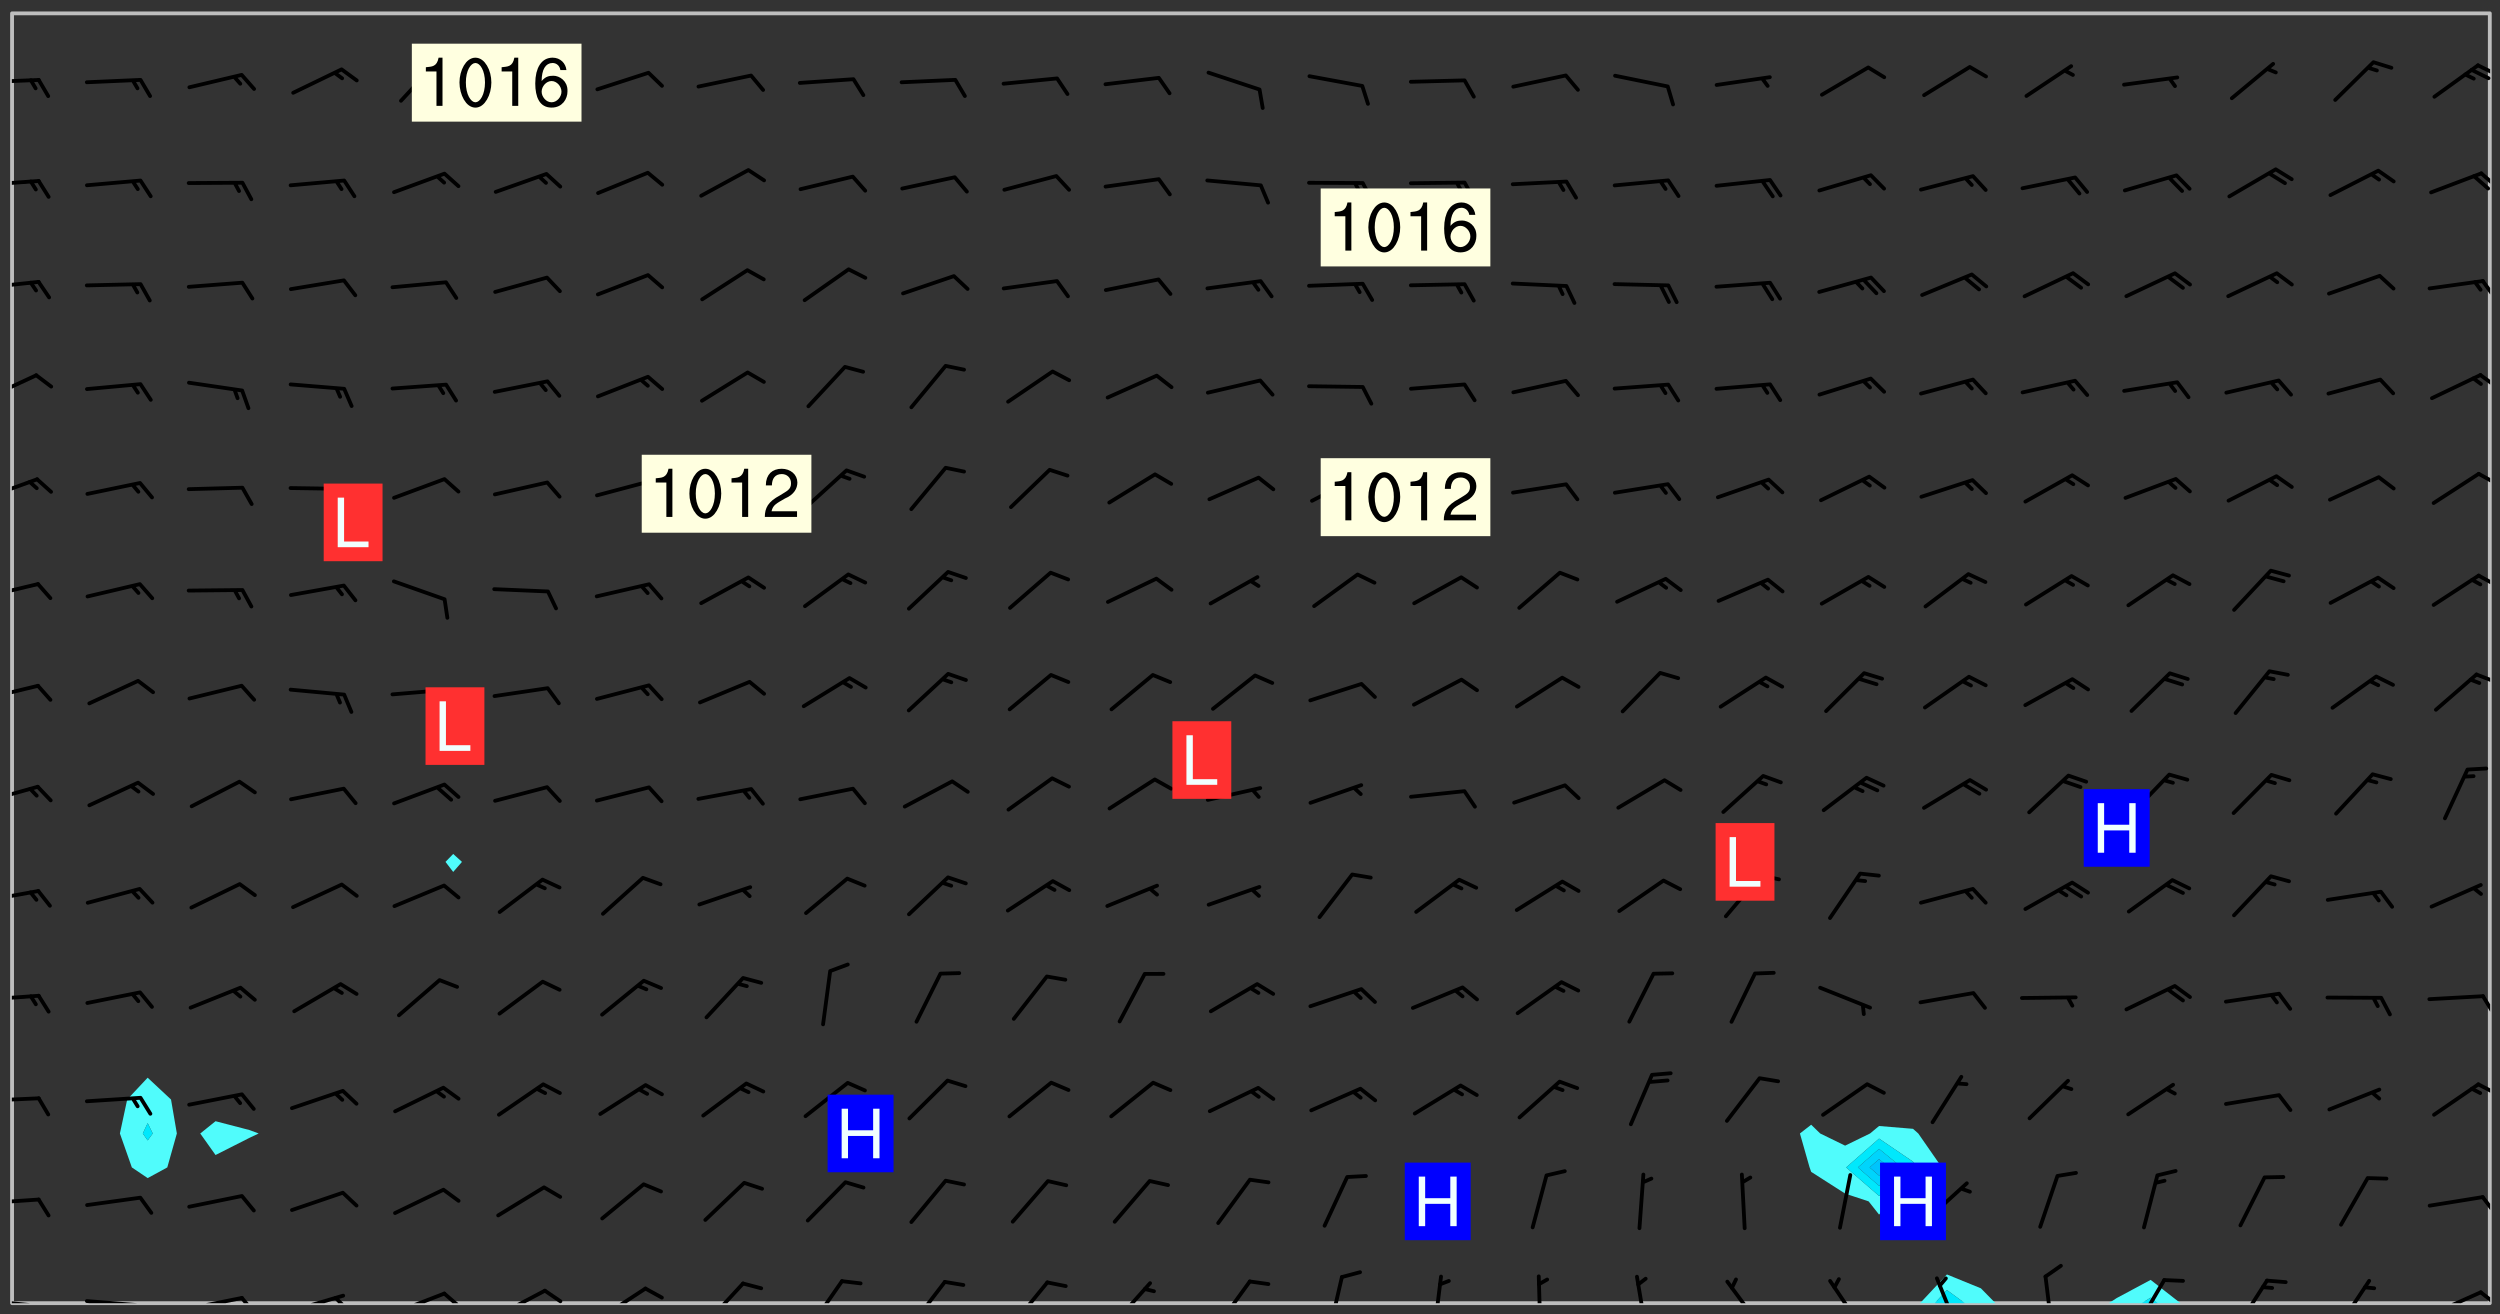 <svg xmlns="http://www.w3.org/2000/svg" role="img" xmlns:xlink="http://www.w3.org/1999/xlink" viewBox="142.45 309.95 326.84 171.84"><rect x="142.45" y="309.95" width="326.84" height="171.84" fill="#333333" stroke="none"/><defs><clipPath id="a"><path d="M144 311.672h1v168.656h-1zm0 0"/></clipPath><clipPath id="b"><path d="M144 311.672h324v168.656H144zm0 0"/></clipPath><clipPath id="c"><path d="M393 476h11v4.328h-11zm0 0"/></clipPath><clipPath id="d"><path d="M395 478h5v2.328h-5zm0 0"/></clipPath><clipPath id="e"><path d="M418 477h10v3.328h-10zm0 0"/></clipPath><clipPath id="f"><path d="M422 479h3v1.328h-3zm0 0"/></clipPath><clipPath id="g"><path d="M467 311.672h1v168.656h-1zm0 0"/></clipPath><clipPath id="h"><path d="M144 479h4v1.328h-4zm0 0"/></clipPath><clipPath id="i"><path d="M147 480h2v.328h-2zm0 0"/></clipPath><clipPath id="j"><path d="M153 479h9v1.328h-9zm0 0"/></clipPath><clipPath id="k"><path d="M160 480h3v.328h-3zm0 0"/></clipPath><clipPath id="l"><path d="M166 479h9v1.328h-9zm0 0"/></clipPath><clipPath id="m"><path d="M173 479h3v1.328h-3zm0 0"/></clipPath><clipPath id="n"><path d="M180 479h8v1.328h-8zm0 0"/></clipPath><clipPath id="o"><path d="M186 479h2v1.328h-2zm0 0"/></clipPath><clipPath id="p"><path d="M193 478h8v2.328h-8zm0 0"/></clipPath><clipPath id="q"><path d="M200 478h3v2.328h-3zm0 0"/></clipPath><clipPath id="r"><path d="M207 478h7v2.328h-7zm0 0"/></clipPath><clipPath id="s"><path d="M213 478h3v2.328h-3zm0 0"/></clipPath><clipPath id="t"><path d="M220 478h8v2.328h-8zm0 0"/></clipPath><clipPath id="u"><path d="M234 477h6v3.328h-6zm0 0"/></clipPath><clipPath id="v"><path d="M248 477h5v3.328h-5zm0 0"/></clipPath><clipPath id="w"><path d="M261 477h6v3.328h-6zm0 0"/></clipPath><clipPath id="x"><path d="M274 477h6v3.328h-6zm0 0"/></clipPath><clipPath id="y"><path d="M287 477h7v3.328h-7zm0 0"/></clipPath><clipPath id="z"><path d="M301 477h6v3.328h-6zm0 0"/></clipPath><clipPath id="A"><path d="M316 476h3v4.328h-3zm0 0"/></clipPath><clipPath id="B"><path d="M329 476h3v4.328h-3zm0 0"/></clipPath><clipPath id="C"><path d="M343 476h2v4.328h-2zm0 0"/></clipPath><clipPath id="D"><path d="M356 476h2v4.328h-2zm0 0"/></clipPath><clipPath id="E"><path d="M368 477h5v3.328h-5zm0 0"/></clipPath><clipPath id="F"><path d="M381 477h5v3.328h-5zm0 0"/></clipPath><clipPath id="G"><path d="M395 476h4v4.328h-4zm0 0"/></clipPath><clipPath id="H"><path d="M409 476h2v4.328h-2zm0 0"/></clipPath><clipPath id="I"><path d="M421 477h5v3.328h-5zm0 0"/></clipPath><clipPath id="J"><path d="M434 477h6v3.328h-6zm0 0"/></clipPath><clipPath id="K"><path d="M448 477h5v3.328h-5zm0 0"/></clipPath><clipPath id="L"><path d="M460 478h8v2.328h-8zm0 0"/></clipPath><clipPath id="M"><path d="M466 478h2v2.328h-2zm0 0"/></clipPath><clipPath id="N"><path d="M144 466h4v2h-4zm0 0"/></clipPath><clipPath id="O"><path d="M466 466h2v3h-2zm0 0"/></clipPath><clipPath id="P"><path d="M144 453h4v2h-4zm0 0"/></clipPath><clipPath id="Q"><path d="M466 451h2v3h-2zm0 0"/></clipPath><clipPath id="R"><path d="M144 439h4v2h-4zm0 0"/></clipPath><clipPath id="S"><path d="M466 439h2v4h-2zm0 0"/></clipPath><clipPath id="T"><path d="M144 426h4v2h-4zm0 0"/></clipPath><clipPath id="U"><path d="M144 412h4v3h-4zm0 0"/></clipPath><clipPath id="V"><path d="M144 399h4v3h-4zm0 0"/></clipPath><clipPath id="W"><path d="M465 397h3v3h-3zm0 0"/></clipPath><clipPath id="X"><path d="M144 386h4v3h-4zm0 0"/></clipPath><clipPath id="Y"><path d="M466 384h2v3h-2zm0 0"/></clipPath><clipPath id="Z"><path d="M144 372h4v4h-4zm0 0"/></clipPath><clipPath id="aa"><path d="M466 371h2v3h-2zm0 0"/></clipPath><clipPath id="ab"><path d="M144 358h4v5h-4zm0 0"/></clipPath><clipPath id="ac"><path d="M466 358h2v3h-2zm0 0"/></clipPath><clipPath id="ad"><path d="M144 346h4v2h-4zm0 0"/></clipPath><clipPath id="ae"><path d="M466 346h2v3h-2zm0 0"/></clipPath><clipPath id="af"><path d="M144 333h4v2h-4zm0 0"/></clipPath><clipPath id="ag"><path d="M466 332h2v3h-2zm0 0"/></clipPath><clipPath id="ah"><path d="M144 320h4v1h-4zm0 0"/></clipPath><clipPath id="ai"><path d="M466 318h2v2h-2zm0 0"/></clipPath><clipPath id="aj"><path d="M465 318h3v3h-3zm0 0"/></clipPath><g id="ak" clip-path="url(#clip1)"><path fill="#fff" fill-opacity="0" fill-rule="evenodd" d="M0 0h1000v1000H0zm0 0"/><path fill="#d3d3d3" fill-opacity="0" fill-rule="evenodd" d="M162.152 355.867l-.234.293.059.234.117.172.176.234.293.348.113.059.117-.172.059-.234.176-.176.465-.176h.699l.234.293.289.816.059.176.176.23.352.234.699.699.172.176.234.348.234.41.289.582.41.465.23.234.234.176.117.23.176.293.172 1.164v.234l.059.289.059.117.117.117.348.41.117.172.176.176.176.234.117.172.172.352.059.234.234.406.234-.059-.176.176-.059.93h-.582l-.234-.113-.348.113-.117.117-.059.293-.059.176-.117.172-.465.293-.059.234-.059.113v.645l.059.172v.41l.059.059v.406l.059.406.117.176.059.059.23.641-.059.293v.699l-.059.582v.234l-.059.23-.055.352v1.922l.055.117h.426l-.367.117-.023.352.891 1.168 1.742.539 1.34.359v.539l.09.809.535.715 1.52.27.891-.086.09 1.164.535.18 1.16-.18 2.055-.984 1.16-.363 1.879-.176 1.695-.18-.18.719-1.516.086-1.25.09-.805.27-1.074.809.27.719.535.898-.18.625-.266.809.266 1.078.625.898.805.18 1.25-.18-.266.723.098.504.055.293v.172l.059.293v.406l.176.117.352.117h.406l.293-.176.113-.117.059-.117.117-.23.059-.176.352-.465.23-.176.176-.059.176.059.059.176.117.988.055.469.059.172.117.234.176.059.816.059h.289l.117.234.059.406.059.352v1.105l.117.293.117.348.289.699.176.352.582.754.352.176.172.059.469.234.641.465.348.234.293.176.293.055.23.062.816.348.293.176.113.172.352.352.117.176.523.641v.289l.059.352v.348l.059.352.059.289.117.059.172.059h.176l.582.234.176.117.176.289.176.234.113.234.293.23.117.117v.41l.059.055.289.234.234.117.059.117.117.172.059.117.23.234.059.176.234.059.117.059-.117.113-.059.117v.117l-.117.293-.117.289v.582l.176.117.117.059.059.117.117.117.113.059.176.348.059.352.059.406v.176l-.059.176-.117.699v.172l.117.176.293.293h.406l.176.117.117.172.117.293v.234h-.527l-.23-.234h-.234l-.176.059-.059.699.059.348.117.176.176.41.117.23.289.469.176.055h.523l.234.059.758.641.059.293v.234l.059.059.23.348v.352l-.117.172v.293l.293.289.293.176.172.059.293.176.293.117.582.406.289.234.293.176.219.16.016.012.23.176.641.523.176.234.117.176.176.176.113.172v.641l.117.176.469.117.582.117.234.059.23.113.293.117.113.059.586.352.289.172.176.062.176.055.176.059.699.352.289.176.234.055.289.176.234.117.641.406.293.117.172.059.234.059.41.059.23.059.234.117.059.172-.41.176.469.059.059.293.113.234.176.055.234.059.176.059.406.117.641.234.117.172.059.234v.176l-.059.117-.059.406.234.234.117.059.348.117.641.23.176.117.289.117.176.176.234.465.582 1.105.176.176.348.176.176.117.352.117 1.047.523.234.059.465.113.293.059.465.176.758.582.234.234.348.465.176.176.289.234.816.699.293.176.289.289.293.176.293.289.695.641.176.176.293.234.289.234.469.289.641.582.348.234.234.293.348.348.352.465.934.992.348.406.117.176.234.059.113.117.645.176.23.113.234.059.293.176.23.117.934.699.406.406.234.176.406.176.234.117.816.348.348.234.234.117.293.289.23.117.758.352.352.172.23.059.293.117.234.059.871.176h.816l.469.23.172.059.875.699.465.117.293.059.176.059.23.059.469.059.348.059.352.059.406.059h.293l.172.059v.23l.176.176h.293l.348.059.352.059.699.117h.641l.465-.234.293-.176.172-.117.41-.172.289-.176.934-.465.469-.293.523-.293.465-.172.465-.176 1.051-.465.289-.117.41-.117.289-.117.527-.176 1.516-.699.582-.348.289-.059.293-.059.348-.117.875-.23.352-.117h.113l.234-.059.875-.234.234-.059h.812l.352-.059.816-.117.172-.059.352-.055.293-.059.23-.059.816-.176.176-.059h.348l.234-.059.465-.117.758-.172.234-.059h.348l.41-.117.289-.059 1.285-.059h.289l.41-.059.23-.059h.176l.875-.117h.406l.41-.117h.348l.352-.113.871-.059h1.75l1.047.289.41.117.289.117.352.117.289.117 1.051.172.289.059h.293l.293.059.172.059.41.059.172.059.117.059h.117l.117.059.352.059h.113l.41.066 1.922.395 1.926.395 1.52.449 1.695.719 2.145.805 1.605-.719 1.43-.805 1.16-1.078 1.25-.449 3.035-.719 1.875-.359 2.145-1.348 2.234-1.254 2.5-1.258 1.695-.449 1.785-.18 1.16-.27.625.539 1.34-.27.715-.988.984-1.344.445-.18.805-.359 1.875-.539 1.785-.449 1.25-.27 1.16-.09 1.699-.09 1.961-.27 1.25-.09h.539l.625-.09h.891l2.145-.18 2.41-.18 2.59-.09 1.695.18 1.609.09 1.43.359 1.16.719 1.875.988 1.16 1.527.266.715.629.09.355.898.535.539.535 1.527 1.074.359h.535l-.805.535.09 1.707.715 2.695.891.805.895.988.715 1.258 1.785.539 1.52-.18.355 1.344 1.609-.805.98-.539.27.27.316-.215.219-.145.801.449.449-.359h.355l.535-.27.539-.719.535-.27.625-.988 1.16.449.84.371 1.395.617 1.695-.18h1.605l1.785.09.18-1.707.535-1.344.805.27.492.848.402.406-.09.539v.359l.715.449.711-.27h1.43l.359.988.445 1.258.715 1.344 1.25.629 1.695.629.715-.18.18-.539.98-.09.449.359.086 1.258-.266.629-.535.18v.539l.715.984.266.539.984.988.801 1.078-.266.359-.09.898-.625 2.332-.355 2.066-.09 1.793-.18.719-.09.539v1.438l-.98 1.883-.359 1.707-.535.898-.805 1.168-.266.539 2.055 1.254.086.359-.355.539-.09-.18v.809l.09 1.438-.445.715-1.074.094-.266.715.535.898.805.719 1.16.809 1.34.27.445.359-.355.449-1.789-.09-1.25-.449-.715-.719-.625-.09-.176 3.59-.188 1.309h89.359V311.703h-55.27v49.082l.762.125 3.289.543 2.023 2.836v2.754l2.352.332 2.348.332h4.051l-1.379 4.16-2.023.707-2.023.703-.543.344-2.594 1.617-.188.117-2.023-2.078-.73-2.742-2.672-2.078-1.375-3.5-.066-.082-1.957-2.672 2.75-1.418v-49.082H294.422v91.414l.117.031.133.012.074.074.105.047.09.059.086.059.09.059.297.297.059.09.031.117.027.117.016.137-.031.117-.059.09-.059.086-.043.105-.047.102-.027.121v.145l.176.27.148.148.074.086.074.074.043.105.062.09.059.086.043.105.059.09.047.102.043.105.059.086.117.18.074.074.062.086.059.09.043.105.059.09.059.086.062.09.059.09.043.102.117.18.074.074.059.086.074.074.09.059.105.047h.148l.133-.016.133.016.102-.047.074-.074.047-.102-.016-.133v-.148l-.047-.105-.027-.117-.047-.102-.027-.121-.043-.102-.062-.09-.043-.102-.043-.105-.031-.117-.016-.133-.012-.137.086-.059.059-.086.121-.031.043.105.016.133v.117l.059.102.059.09.09.059.148.148.059.09.043.105-.012.102.086.059.105.047.086.059.09.059.074.074-.117.027-.105.047-.086.059-.074.074-.059.09-.062.086-.027.121-.047.102-.043.105-.031.117-.012.133-.016.133v.148l.027.117.047.105.043.102.059.09.074.074.09.059.074.074.09.059.059.09.043.105.047.102.117.031.133.016h.148l.117-.031.105.043.043.105.047.102.027.121L299.5 410l.027.117.031.121.027.117.105.043.102.047.133-.016.148.148.062.086.074.074.07.074.09.062.105.043.102.043.117.031.137.016.117-.031.074-.074.027-.117-.012-.133-.031-.121-.027-.117.043-.105h.117l.09.062.117.027h.148l.133.016h.148l.133.016.133-.016h.148l.133-.016.133-.012.137.012.117-.027.133-.016.191-.059-.059.176-.016.133-.027.121-.016.133-.059.086-.133.016-.105.047-.105.043-.117.031-.117.027-.266.031h-.148l-.133.016-.074.074.059.086.148.148.117.18.074.07.09.062.09.059.086.059.09.059.102.043.105.062.105.043.086.059.105.047.102.043.18.117.059.09-.043.102-.047.105.016.133.223.223.059.09.043.102.031.121.043.102.016.133.031.117.012.137.031.117.148.148.102.043.105.043.117.031.133.016.137.016h.117l.117-.031.09-.059.043-.105.047-.102.043-.105.031-.117.012-.133v-.148l-.012-.133-.016-.133-.031-.117-.043-.105-.047-.105-.043-.102-.043-.105-.016-.133.016-.133.027-.117.031-.117.027-.121.047-.102.09-.059.086-.062.074-.074.09-.059.223-.223.059-.086.074-.074.117-.18.059-.086v-.148l-.074-.074-.102-.047-.105-.043-.102-.043-.059-.09-.047-.105-.027-.117.09-.059.117-.031.102-.043.18-.117.148-.148.012-.133-.012-.105-.09-.059-.133.016h-.148l-.133.016-.133-.016-.121-.031-.086-.059-.074-.074-.059-.09-.062-.086-.117-.18-.059-.086.031-.121.086-.059.121-.031.059-.086v-.121l-.031-.117-.059-.09-.059-.086-.047-.105-.027-.117-.016-.133.059-.09.074-.074.09-.059.117-.18.074-.074.059-.086.148-.148.121-.031.133-.016.133.016.074.074.043.105.016.133-.031.117-.117.031-.133.012-.148.148-.043.105-.047.102-.027.121-.031.117v.148l.031.117.043.105.059.09.074.07.074.074.117.031.121.027.117-.027.133-.016h.117l.09.059.074.074.047.105.059.086.102.047.133.016.105.043.086.059-.012.105-.074.074-.18.117-.059.09-.09.059-.07.074-.074.074-.062.09-.027.117-.016.133.016.133-.016.133v.148l.016.133.027.117.031.121.074.074.09.059.086.059.09.059.117.031v.086l-.102.047-.09.059-.266.031-.117.027h-.148l-.105.043-.102.047-.059.09-.062.234-.012.133-.031.121-.016.133v.293l-.012.133.012.137.016.133.133.016.133.012.121.031.086.059.074.074.047.105.043.102.016.133v.445l-.016.133v.445l.031.266.027.117.016.133.031.117.086.211.031.266v.148l-.031.117-.027.117-.031.121-.027.117-.031.117-.031.121-.012.133-.016.133.09.059.117-.031.102.016.047.105-.031.266v.441l-.043.105-.047.105-.043.102-.043.105-.059.086-.031.121-.043.117-.031.117-.016.133.016.133.059.09.105.047.086.059.059.086-.012.137-.031.117-.043.102v.445l-.016.133v.148l-.031.117-.043.105-.027.117-.047.105-.043.102-.031.121-.027.117-.031.133-.031.117-.027.117-.043.105-.031.117-.031.121-.012.133-.016.133v.297l.027.117v.148l.047.398.027.117.059.09.121.031h.148l.133-.016.059.09v.117l-.059.09-.09.059-.102.043-.105.047-.09.059-.086.059-.137.016-.117-.031-.133-.016-.102.047-.062.086-.012.137-.016.133-.031.117-.027.117-.016.133-.031.121v.297l.016.133.031.117v.148l.012.133v.148l-.027.117-.047.102-.027.121-.031.117-.059.09-.074.074-.102.043-.105.047-.117.027-.121.031-.102-.047.059-.086.105-.047.027-.117.031-.117.027-.121.031-.117v-.148l.016-.133-.031-.117-.043-.105-.105.016-.074.074-.102.043-.09.062-.074.074-.043.102-.016.133-.031.117L304.25 426l-.031.117-.027.117-.031.121-.027.117-.031.117-.043.105-.09.059h-.09l-.117-.031-.031-.086.016-.137-.031-.117v-.148l-.012-.133v-.148l-.062-.234-.027-.121-.043-.102-.047-.105-.059-.086-.059-.09-.043-.105-.062-.086-.148-.148-.07-.074-.105-.047-.105-.043-.102-.043-.297-.297-.09-.074-.086-.059-.105-.043-.09-.062-.086-.059-.105-.043-.09-.059-.086-.062-.074-.07-.105-.047-.086-.059-.105-.043-.09-.062-.102-.043-.105-.043-.086-.059-.105-.047-.105-.043-.102-.047-.09-.059-.102-.043-.105-.043-.09-.062-.117-.027-.133-.016-.133.016H299.75l-.133.016-.117-.031-.09-.059-.074-.074-.09-.059-.102-.047h-.148l-.121-.027-.102-.043-.074-.074-.117-.18-.09-.059-.102-.043-.09-.062-.105-.043-.09-.059-.086-.059-.105-.047-.059-.086-.059-.09-.043-.105-.047-.102-.074-.074-.086-.059-.074-.074-.09-.059-.223-.223-.043-.105-.031-.266.105-.043h.145l.105.043.074.074.09.059.086.059.105.047.09.059.148.148.07.074.148.148.062.086.074.074.086.059.074.074.09.062.09.059.086.059.27.176.102.047.105.043.102.043.047-.074.059-.086.074-.074.07-.074.105.043.074.074.059.09.043.102.047.105.043.105.121.027.117-.027.074-.09.043-.105.059-.09.074-.074.105-.043.117-.027.133.012.09.059.148.148.059.09.043.105.047.102.043.105.043.102.105.047.105.043.133.016.086-.059.059-.09.074-.074.105-.043.117.027.105.047.102.043.105.043.102.047.18.117v.117l-.016.133.016.133.016.137.059.086.102.047.121.027.117.031h.148l.117-.031.059-.09.18-.117.059-.09.074-.074.059-.086.117-.18.18-.117.117.031.09.059.043.074-.016.133v.117l.09.059h.148l.133-.016.133-.012.266-.031.105-.043.117-.031.121-.027.074-.074.07-.074.062-.09-.016-.105-.047-.102-.102-.043-.105-.016-.117.027-.266.031h-.148l-.074-.074-.09-.059-.117-.031-.117-.027-.133-.016h-.148l-.133.016h-.297l-.105-.047-.148-.148-.043-.102-.059-.09.223-.223.086-.059.105-.043.117-.031.133-.016.133.016.137.016.102.043.133-.012.09-.062.102-.043.062-.09-.047-.102-.09-.059-.117-.031-.102-.043-.059-.09-.062-.09v-.117l.016-.133.105-.047.074-.07v-.121l-.09-.059-.031-.117.09-.059.074-.074.043-.105.059-.09.047-.102.016-.133v-.148l-.047-.105-.043-.102-.09-.059-.133-.016-.102-.043-.137-.016-.117-.031h-.445l-.133-.016-.133-.012-.133-.016-.117-.031h-.148l-.133-.016-.133-.012-.266-.031-.121-.043-.086-.059-.074-.074v-.148l.012-.133.105-.047.102-.043.133-.016h.152l.133-.016h.293l.121.031.102.043.09.059.234.062.121-.047.09-.059.102-.043.133-.016.105.043.102.047.133.012.121-.027h.145l.121-.031.117-.027.105-.047.074-.074.086-.059.148-.148.059-.086.047-.105.027-.117.016-.105-.102-.043-.09-.059-.117-.031-.105-.043-.09-.062-.074-.086-.074-.074-.102-.043-.105-.047-.102-.043-.059-.09-.047-.102-.086-.211-.062-.086-.059-.09-.074-.074-.086-.059h-.27l-.117.031-.09.059-.102.043-.133.016-.105-.016-.027-.117-.062-.09-.117-.031-.102-.043-.148-.148-.031-.117-.016-.105.074-.074.18-.117.117-.027.117-.031.137.016.102.043.105.043.102.047.105.043.117.031.133.016.117.027.133.016.105-.016.09-.059-.074-.074-.105-.043-.074-.074-.074-.09-.148-.148-.086-.059-.09-.059-.074-.074-.09-.059-.102-.047-.121-.027-.102-.047-.105-.043-.117-.031-.102-.043-.121-.031h-.148l-.117.031-.105.043-.086.062-.18.117-.086.059-.09.059-.105.047-.086.059-.105.043-.102.043-.105.047-.074.074-.059.09-.059.086-.047.105-.059.086-.074.074-.133-.012-.117-.031h-.117l-.074.074-.09.059-.074.074-.09.059-.086.059-.105.047-.102.043-.137.016-.102-.043-.148-.148-.105-.047h-.086l-.105.047-.102.043-.121.031-.117-.031-.074-.074v-.117l.031-.121.074-.07.059-.09.074-.074.117-.031.105-.043h.293l.133-.016.137-.016.102-.043.09-.059.102-.047.09-.059.133-.012.09.059.133.012.09-.059.086-.059.105-.043.09-.059.086-.062.09-.059.148-.148.059-.086.059-.09.105-.043.133-.016.117.027.121.031.059-.059.059-.09.031-.266.027-.117.105.012.133.016.102-.043.09-.059.059-.09.074-.074.059-.09.047-.102.012-.133-.012-.133-.047-.105-.148-.148-.059-.09-.059-.086-.043-.105v-.445l.016-.133v-.148l.012-.133-.059-.059-.09.059-.102-.043-.18-.117-.086-.059-.062-.09-.059-.09-.074-.074-.086-.059-.121.031-.102.012-.105.047-.086.059-.105.043-.148.148-.09.059-.086.059-.09.062-.105.043-.133.016v-.121l.105-.043.117-.031.074-.07.043-.105v-.148l-.027-.117-.148-.148-.133-.016h-.148l-.117.031-.105.043-.102.043-.09.062-.117.027-.074-.074.012-.133-.043-.102-.043-.105-.09-.059-.117.027-.121.031-.117.031-.102.043-.121.031-.102.043-.105.043-.09.059-.102.016v-.117l.016-.133-.059-.09-.074.043-.148.148-.059.09-.074.074-.047.105-.043.102-.074.074-.059.09-.074.074-.059.086-.074.074-.09.062-.074.07-.074.074-.102.016-.133.016-.105-.043v-.121l.148-.148.043-.102.059-.09.047-.102.043-.105.059-.09.031-.117.043-.102.031-.121.027-.117.047-.105.043-.102.043-.105.074-.07.09-.062.09-.059.102-.043h.297l.266-.031.105-.043-.074-.074-.117-.031-.105-.043-.09-.059-.102-.047-.09-.059-.102-.043-.105-.043-.09-.062-.086-.059-.105-.043-.102-.043-.121-.031-.117-.031-.102-.043L297.5 410.25l-.102-.043-.09-.059-.043-.105-.016-.133.102-.043.133-.016.137.016.133-.016.102-.043.059-.09.016-.105-.09-.059-.074-.074-.102-.043-.09-.059-.148-.148-.043-.105-.016-.133v-.293l-.059-.09-.09-.059-.074-.074-.043-.105-.031-.117-.059-.09-.074-.074-.117-.027-.074-.074-.09-.059-.09-.062-.086-.059-.074-.074-.059-.086-.047-.105-.086-.059-.148-.148-.195-.059-.133.016-.102.043-.074.074-.047.102-.043.105-.059.09-.059.086-.297.297-.09.059h-.086l-.062-.086-.043-.105.031-.117.059-.09.027-.117-.012-.133-.09-.062-.105.047-.117.027-.117.031-.27.176-.102.047-.117.027-.105.047-.09.059-.102.043-.059-.086-.047-.105.016-.133.047-.105.07-.074.074-.07.059-.09v-.148l-.043-.105h-.238l-.102.047-.031.117-.027.117-.031.121-.074.043-.133.016-.074-.047-.043-.102-.043-.105-.047-.102-.043-.105-.121.031-.102.043-.133.016-.117.031-.105.043-.09.059-.102.047-.121.027-.133.016-.102-.043-.059-.09-.047-.105-.043-.102-.043-.105v-.117l.059-.09.086-.059.18-.117.102-.047.105-.043.105-.059.102-.043.09-.062.102-.043.105-.059.102-.047.09-.059.105-.043.102-.043.09-.062.102-.043.137-.016.117.031.102.043.121.031.102.043.105.047.102.043.105.043.102.047.105.043.102.043.105.047.086.059.105.043.117.031.105.043.102.047.09.059.105.043.102.043.105.047.117.027.102.047.121.027h.148l.086-.059.016-.102.059-.09-.027-.117-.074-.074-.117-.18-.074-.074-.09-.074-.18-.117-.086-.059-.105-.043-.102-.047-.27-.176-.059-.09-.074-.074-.059-.09-.043-.102-.031-.117-.016-.137v-.562l-.012-.133-.016-.133-.031-.117-.016-.133-.012-.133-.031-.121-.223-.223-.059-.086-.016-.105.031-.117.133-.016v-91.414H172.992v1.453l-.059.234-.352 1.051-.172.523-.117.348-.176.41-.117.172-.234.293-.23.059h-.352l-.117.059-.23.406v.293l.117.176.23.23.117.234.641.758.293.465.176.234.23.352.234.348.641.816.176.465.172.41.117.695.176.469.117 1.398.059.465v.875l.117 1.047v4.781l-.059.465-.352 1.281-.176.523-.113.41-.352.93L172.934 336l-.234.582-.117.176-.172.348-.176.406-.352.816-.059.293-.113.293-.117.289-.059.176-.117.875-.059.406-.059.117-.059.176-.059.172-.23.527-.117.172v.234l-.117.234-.059.172-.176.586v.289l-.059.176v.293l-.059.113-.059.527v.172l-.055.234v2.621l-.176.816-.117.176-.176.234-.117.172-.113.234-.586.934-.23.289-.293.465-.176.234-.289.352-.352.699-.113.23-.176.41-.176.23-.406.527-.816.699-.293.172-.289.234-.176.117-.176.176-.523.406-.527.176-.172.176-.234.055-.641.176h-.758m12.211 31.023l-1.074.449.359.895 1.25-.715.445-.539-.98-.09"/><path fill="#d3d3d3" fill-opacity="0" fill-rule="evenodd" d="M201.508 416.598h-.895l.449.629.98.359.805-.09.445-.988-.176.09-.715-.355-.895.355m154.621 59.07l-.059-.523v-.293l.113-.293.059-.23.469-.469h.113l.117-.113.117-.059h.176l.234-.059h.348l.234.059.117.059.23.172.059.176.117.582v.293l-.117.176-.172.289-.176.176-.527.523-.23.234-.117.059h-.176l-.117-.059-.406-.293-.176-.117-.117-.059-.059-.113-.055-.117m6.641-10.957l-.059-.172v-1.109l.059-.172.176-.059.172-.059h.176l.234-.059.117.059.059.699-.059.172-.117.176-.117.059-.234.523-.113.059h-.234l-.059-.117m9.613-14.391l-.117-.176v-.699l.293-.875.117-.172.176-.352.113-.23.117-.293.352-.758.117-.23.172-.234h.176l.117-.059h.641l.117.059.234.234.172.113.352.293.117.117.113.176v.113l.117.059.117.117v.699l-.059.176v.23l-.059.176-.348 1.051-.117.23-.117.234-.117.059-.23.234-.641.289h-.875l-.41-.117-.641-.465"/><path fill="none" stroke="#bebebe" stroke-linecap="round" stroke-linejoin="round" stroke-miterlimit="10" stroke-width=".5" d="M467.957 311.695H144.027v168.625h323.93v-168.625"/><g clip-path="url(#a)"><path fill="#fff" fill-opacity="0" fill-rule="evenodd" d="M144 475.891v4.438h.004H144V311.672h.004H144v164.219"/></g><g clip-path="url(#b)"><path fill="#fff" fill-opacity="0" fill-rule="evenodd" d="M144.004 480.328V311.672h17.75v139.172l-2.676 2.855-.953 4.438 1.562 4.438 2.066 1.398 2.566-1.398 1.25-4.438-.762-4.438-3.055-2.855V311.672h8.875v144.859l-2 1.605 2 2.816 4.438-2.246 1.203-.57-1.203-.449-4.438-1.156V311.672h31.07v109.918l-1.008 1.039 1.008 1.316 1.148-1.316-1.148-1.039V311.672h177.535v145.32l-1.469 1.145 1.262 4.438.207.582 4.438 2.84 3.074 1.02 1.363 1.727 1.543-1.727 2.895-.668 3.77-3.773-3.082-4.438-.688-.609-4.438-.367-1.18.977-3.258 1.59-3.258-1.59-1.18-1.145V311.672h88.762v168.656h-40.473l-3.906-3.051-4.438 2.375-1.043.676h-14.801l-1.91-1.949-4.441-1.812-3.516 3.762H144.004"/></g><path fill="#50fcfc" fill-rule="evenodd" d="M159.688 462.574l-1.562-4.438.953-4.438 2.676-2.855v5.938l-.633 1.355.633.91.664-.91-.664-1.355v-5.938l3.055 2.855.762 4.438-1.25 4.438-2.566 1.398-2.066-1.398"/><path fill="#00e8fc" fill-rule="evenodd" d="M161.754 459.047l-.633-.91.633-1.355.664 1.355-.664.91"/><path fill="#50fcfc" fill-rule="evenodd" d="M170.629 460.953l-2-2.816 2-1.605 4.438 1.156 1.203.449-1.203.57-4.438 2.246m31.07-37.008l-1.008-1.316 1.008-1.039 1.148 1.039-1.148 1.316m177.328 38.629l-1.262-4.438 1.469-1.145 1.18 1.145 3.258 1.59 3.258-1.59 1.18-.977v1.645l-4.301 3.77 4.301 3.73 4.438-3.125.605-.605-.605-.754-4.438-3.016v-1.645l4.438.367.688.609 3.082 4.438-3.77 3.773-2.895.668-1.543 1.727-1.363-1.727-3.074-1.02-4.438-2.84-.207-.582"/><path fill="#00e8fc" fill-rule="evenodd" d="M388.109 466.305l-4.301-3.73 4.301-3.77v1.344l-2.766 2.426 2.766 2.402 2.977-2.402-2.977-2.426v-1.344l4.438 3.016.605.754-.605.605-4.438 3.125"/><path fill="#00d4fc" fill-rule="evenodd" d="M388.109 464.977l-2.766-2.402 2.766-2.426v1.344l-1.234 1.082 1.234 1.07 1.328-1.07-1.328-1.082v-1.344l2.977 2.426-2.977 2.402"/><path fill="#00c4fc" fill-rule="evenodd" d="M388.109 463.645l-1.234-1.07 1.234-1.082 1.328 1.082-1.328 1.07"/><g clip-path="url(#c)"><path fill="#50fcfc" fill-rule="evenodd" d="M393.469 480.328h1.906l1.609-1.723 2.355 1.723h3.996l-1.91-1.949-4.441-1.812-3.516 3.762"/></g><g clip-path="url(#d)"><path fill="#00e8fc" fill-rule="evenodd" d="M395.375 480.328l1.609-1.723 2.355 1.723H395.375"/></g><g clip-path="url(#e)"><path fill="#50fcfc" fill-rule="evenodd" d="M418.137 480.328l1.043-.676 4.438-2.375 3.906 3.051h-2.965l-.941-.734-1.176.734h-4.305"/></g><g clip-path="url(#f)"><path fill="#00e8fc" fill-rule="evenodd" d="M422.441 480.328l1.176-.734.941.734h-2.117"/></g><g clip-path="url(#g)"><path fill="#fff" fill-opacity="0" fill-rule="evenodd" d="M467.996 480.328H468V311.672h-.004H468v168.656h-.004"/></g><g clip-path="url(#h)"><path fill="none" stroke="#000" stroke-linecap="round" stroke-linejoin="round" stroke-miterlimit="10" stroke-width=".5" d="M147.496 480.691l-6.992-.723"/></g><g clip-path="url(#i)"><path fill="none" stroke="#000" stroke-linecap="round" stroke-linejoin="round" stroke-miterlimit="10" stroke-width=".5" d="M147.496 480.691l.922 2.273"/></g><g clip-path="url(#j)"><path fill="none" stroke="#000" stroke-linecap="round" stroke-linejoin="round" stroke-miterlimit="10" stroke-width=".5" d="M160.816 480.609l-7.004-.562"/></g><g clip-path="url(#k)"><path fill="none" stroke="#000" stroke-linecap="round" stroke-linejoin="round" stroke-miterlimit="10" stroke-width=".5" d="M160.816 480.609l.977 2.254"/></g><g clip-path="url(#l)"><path fill="none" stroke="#000" stroke-linecap="round" stroke-linejoin="round" stroke-miterlimit="10" stroke-width=".5" d="M174.074 479.637l-6.891 1.383"/></g><g clip-path="url(#m)"><path fill="none" stroke="#000" stroke-linecap="round" stroke-linejoin="round" stroke-miterlimit="10" stroke-width=".5" d="M174.074 479.637l1.555 1.898"/></g><g clip-path="url(#n)"><path fill="none" stroke="#000" stroke-linecap="round" stroke-linejoin="round" stroke-miterlimit="10" stroke-width=".5" d="M187.316 479.34l-6.742 1.977"/></g><g clip-path="url(#o)"><path fill="none" stroke="#000" stroke-linecap="round" stroke-linejoin="round" stroke-miterlimit="10" stroke-width=".5" d="M186.336 479.629l.855.875"/></g><g clip-path="url(#p)"><path fill="none" stroke="#000" stroke-linecap="round" stroke-linejoin="round" stroke-miterlimit="10" stroke-width=".5" d="M200.539 479.066l-6.559 2.523"/></g><g clip-path="url(#q)"><path fill="none" stroke="#000" stroke-linecap="round" stroke-linejoin="round" stroke-miterlimit="10" stroke-width=".5" d="M200.539 479.066l1.852 1.609"/></g><g clip-path="url(#r)"><path fill="none" stroke="#000" stroke-linecap="round" stroke-linejoin="round" stroke-miterlimit="10" stroke-width=".5" d="M213.684 478.691l-6.219 3.273"/></g><g clip-path="url(#s)"><path fill="none" stroke="#000" stroke-linecap="round" stroke-linejoin="round" stroke-miterlimit="10" stroke-width=".5" d="M213.684 478.691l2.031 1.383"/></g><g clip-path="url(#t)"><path fill="none" stroke="#000" stroke-linecap="round" stroke-linejoin="round" stroke-miterlimit="10" stroke-width=".5" d="M226.832 478.41l-5.883 3.84"/></g><path fill="none" stroke="#000" stroke-linecap="round" stroke-linejoin="round" stroke-miterlimit="10" stroke-width=".5" d="M226.832 478.41l2.148 1.184"/><g clip-path="url(#u)"><path fill="none" stroke="#000" stroke-linecap="round" stroke-linejoin="round" stroke-miterlimit="10" stroke-width=".5" d="M239.59 477.75l-4.77 5.16"/></g><path fill="none" stroke="#000" stroke-linecap="round" stroke-linejoin="round" stroke-miterlimit="10" stroke-width=".5" d="M239.59 477.75l2.375.625"/><g clip-path="url(#v)"><path fill="none" stroke="#000" stroke-linecap="round" stroke-linejoin="round" stroke-miterlimit="10" stroke-width=".5" d="M252.527 477.445l-4.012 5.77"/></g><path fill="none" stroke="#000" stroke-linecap="round" stroke-linejoin="round" stroke-miterlimit="10" stroke-width=".5" d="M252.527 477.445l2.434.289"/><g clip-path="url(#w)"><path fill="none" stroke="#000" stroke-linecap="round" stroke-linejoin="round" stroke-miterlimit="10" stroke-width=".5" d="M265.973 477.543l-4.277 5.574"/></g><path fill="none" stroke="#000" stroke-linecap="round" stroke-linejoin="round" stroke-miterlimit="10" stroke-width=".5" d="M265.973 477.543l2.422.402"/><g clip-path="url(#x)"><path fill="none" stroke="#000" stroke-linecap="round" stroke-linejoin="round" stroke-miterlimit="10" stroke-width=".5" d="M279.375 477.609l-4.449 5.438"/></g><path fill="none" stroke="#000" stroke-linecap="round" stroke-linejoin="round" stroke-miterlimit="10" stroke-width=".5" d="M279.375 477.609l2.406.48"/><g clip-path="url(#y)"><path fill="none" stroke="#000" stroke-linecap="round" stroke-linejoin="round" stroke-miterlimit="10" stroke-width=".5" d="M292.805 477.707l-4.68 5.242"/></g><path fill="none" stroke="#000" stroke-linecap="round" stroke-linejoin="round" stroke-miterlimit="10" stroke-width=".5" d="M292.125 478.473l1.191.289"/><g clip-path="url(#z)"><path fill="none" stroke="#000" stroke-linecap="round" stroke-linejoin="round" stroke-miterlimit="10" stroke-width=".5" d="M305.844 477.484l-4.125 5.688"/></g><path fill="none" stroke="#000" stroke-linecap="round" stroke-linejoin="round" stroke-miterlimit="10" stroke-width=".5" d="M305.844 477.484l2.43.34"/><g clip-path="url(#A)"><path fill="none" stroke="#000" stroke-linecap="round" stroke-linejoin="round" stroke-miterlimit="10" stroke-width=".5" d="M317.887 476.906l-1.582 6.844"/></g><path fill="none" stroke="#000" stroke-linecap="round" stroke-linejoin="round" stroke-miterlimit="10" stroke-width=".5" d="M317.887 476.906l2.371-.633"/><g clip-path="url(#B)"><path fill="none" stroke="#000" stroke-linecap="round" stroke-linejoin="round" stroke-miterlimit="10" stroke-width=".5" d="M330.844 476.844l-.867 6.973"/></g><path fill="none" stroke="#000" stroke-linecap="round" stroke-linejoin="round" stroke-miterlimit="10" stroke-width=".5" d="M330.719 477.855l1.145-.438"/><g clip-path="url(#C)"><path fill="none" stroke="#000" stroke-linecap="round" stroke-linejoin="round" stroke-miterlimit="10" stroke-width=".5" d="M343.621 476.816l.211 7.023"/></g><path fill="none" stroke="#000" stroke-linecap="round" stroke-linejoin="round" stroke-miterlimit="10" stroke-width=".5" d="M343.652 477.84l1.066-.609"/><g clip-path="url(#D)"><path fill="none" stroke="#000" stroke-linecap="round" stroke-linejoin="round" stroke-miterlimit="10" stroke-width=".5" d="M356.457 476.863l1.168 6.93"/></g><path fill="none" stroke="#000" stroke-linecap="round" stroke-linejoin="round" stroke-miterlimit="10" stroke-width=".5" d="M356.625 477.871l.973-.746"/><g clip-path="url(#E)"><path fill="none" stroke="#000" stroke-linecap="round" stroke-linejoin="round" stroke-miterlimit="10" stroke-width=".5" d="M368.27 477.504l4.176 5.652"/></g><path fill="none" stroke="#000" stroke-linecap="round" stroke-linejoin="round" stroke-miterlimit="10" stroke-width=".5" d="M368.875 478.324l.531-1.105"/><g clip-path="url(#F)"><path fill="none" stroke="#000" stroke-linecap="round" stroke-linejoin="round" stroke-miterlimit="10" stroke-width=".5" d="M381.711 477.414l3.922 5.828"/></g><path fill="none" stroke="#000" stroke-linecap="round" stroke-linejoin="round" stroke-miterlimit="10" stroke-width=".5" d="M382.281 478.262l.578-1.082"/><g clip-path="url(#G)"><path fill="none" stroke="#000" stroke-linecap="round" stroke-linejoin="round" stroke-miterlimit="10" stroke-width=".5" d="M395.672 477.07l2.629 6.516"/></g><path fill="none" stroke="#000" stroke-linecap="round" stroke-linejoin="round" stroke-miterlimit="10" stroke-width=".5" d="M396.055 478.02l.789-.941"/><g clip-path="url(#H)"><path fill="none" stroke="#000" stroke-linecap="round" stroke-linejoin="round" stroke-miterlimit="10" stroke-width=".5" d="M409.871 476.84l.859 6.977"/></g><path fill="none" stroke="#000" stroke-linecap="round" stroke-linejoin="round" stroke-miterlimit="10" stroke-width=".5" d="M409.871 476.84l2.012-1.406"/><g clip-path="url(#I)"><path fill="none" stroke="#000" stroke-linecap="round" stroke-linejoin="round" stroke-miterlimit="10" stroke-width=".5" d="M425.398 477.301l-3.562 6.059"/></g><path fill="none" stroke="#000" stroke-linecap="round" stroke-linejoin="round" stroke-miterlimit="10" stroke-width=".5" d="M425.398 477.301l2.449.105"/><g clip-path="url(#J)"><path fill="none" stroke="#000" stroke-linecap="round" stroke-linejoin="round" stroke-miterlimit="10" stroke-width=".5" d="M438.828 477.371l-3.793 5.918"/></g><path fill="none" stroke="#000" stroke-linecap="round" stroke-linejoin="round" stroke-miterlimit="10" stroke-width=".5" d="M438.828 477.371l2.445.199m-2.996.66l1.223.102"/><g clip-path="url(#K)"><path fill="none" stroke="#000" stroke-linecap="round" stroke-linejoin="round" stroke-miterlimit="10" stroke-width=".5" d="M452.188 477.402l-3.883 5.855"/></g><path fill="none" stroke="#000" stroke-linecap="round" stroke-linejoin="round" stroke-miterlimit="10" stroke-width=".5" d="M451.625 478.254l1.219.117"/><g clip-path="url(#L)"><path fill="none" stroke="#000" stroke-linecap="round" stroke-linejoin="round" stroke-miterlimit="10" stroke-width=".5" d="M466.773 478.902l-6.422 2.855"/></g><g clip-path="url(#M)"><path fill="none" stroke="#000" stroke-linecap="round" stroke-linejoin="round" stroke-miterlimit="10" stroke-width=".5" d="M466.773 478.902l1.93 1.508"/></g><g clip-path="url(#N)"><path fill="none" stroke="#000" stroke-linecap="round" stroke-linejoin="round" stroke-miterlimit="10" stroke-width=".5" d="M147.504 466.773l-7.008.48"/></g><path fill="none" stroke="#000" stroke-linecap="round" stroke-linejoin="round" stroke-miterlimit="10" stroke-width=".5" d="M147.504 466.773l1.297 2.082m11.996-2.324l-6.961.965m6.961-.965l1.438 1.984m11.84-2.203l-6.887 1.402m6.887-1.402l1.559 1.895m11.637-2.324l-6.648 2.262m6.648-2.262l1.789 1.68m11.367-2.074l-6.332 3.051m6.332-3.051l1.977 1.453m11.172-1.762l-5.996 3.668m5.996-3.668l2.113 1.246m10.914-1.645l-5.422 4.465m5.422-4.465l2.266.938m10.883-1.129l-5.09 4.848m5.09-4.848l2.328.773m10.906-.852l-4.93 5.004m4.93-5.004l2.352.699m10.742-.902l-4.484 5.41m4.484-5.41l2.402.496m10.973-.445l-4.602 5.309m4.602-5.309l2.391.547m10.91-.559l-4.574 5.332m4.574-5.332l2.395.535m10.707-.703l-4.148 5.668m4.148-5.668l2.43.348m10.289-.699l-2.957 6.371m2.957-6.371l2.449-.133m10.496-.016l-2.215 6.668m2.215-6.668l2.418-.41m10.695.348l-1.812 6.793m1.812-6.793l2.391-.555m10.273.445l-.512 7.012m.438-5.992l1.121-.492m11.828-.531l.367 7.02m-.312-5.996l1.051-.633m13.07-.328l-1.352 6.895m16.586-5.812l-5.191 4.73m4.438-4.043l1.156.414m11.445-2.062l-2.254 6.652m2.254-6.652l2.422-.398m10.641.32l-1.754 6.809m1.754-6.809l2.387-.574m-2.641 1.566l1.191-.289m13.082-.438l-3.16 6.277m3.16-6.277l2.453-.051m11.023.141l-3.484 6.098m3.484-6.098l2.453.074m12.59 2.414l-6.938 1.121"/><g clip-path="url(#O)"><path fill="none" stroke="#000" stroke-linecap="round" stroke-linejoin="round" stroke-miterlimit="10" stroke-width=".5" d="M467.031 466.453l1.48 1.953"/></g><g clip-path="url(#P)"><path fill="none" stroke="#000" stroke-linecap="round" stroke-linejoin="round" stroke-miterlimit="10" stroke-width=".5" d="M147.512 453.539l-7.023.316"/></g><path fill="none" stroke="#000" stroke-linecap="round" stroke-linejoin="round" stroke-miterlimit="10" stroke-width=".5" d="M147.512 453.539l1.246 2.113m12.062-2.18l-7.012.453m7.012-.453l1.289 2.086m-2.309-2.02l.645 1.043m13.633-1.562l-6.895 1.355m6.895-1.355l1.547 1.906m-2.551-1.707l.773.953m13.426-1.602l-6.656 2.258m6.656-2.258l1.785 1.68m-2.754-1.352l.895.84m13.215-1.586l-6.309 3.09m6.309-3.09l1.988 1.441m-2.906-.992l.996.723m12.98-1.613l-5.797 3.973m5.797-3.973l2.176 1.137m-3.02-.559l1.09.57m13.133-1.051l-5.922 3.781m5.922-3.781l2.137 1.207m-3-.656l1.07.602m12.965-1.359l-5.637 4.195m5.637-4.195l2.219 1.051m-3.039-.441l1.109.527m12.969-1.215l-5.52 4.352m5.52-4.352l2.246.988m10.801-1.289l-4.988 4.949m4.988-4.949l2.344.727m11.211-.457l-5.465 4.414m5.465-4.414l2.258.961m11.066-.953l-5.48 4.398m5.48-4.398l2.254.969m11.484-.293l-6.332 3.047m6.332-3.047l1.98 1.449m-2.902-1.008l.992.727m13.297-1.059l-6.434 2.828m6.434-2.828l1.926 1.52m-2.863-1.109l.965.762m13.066-1.594l-5.992 3.668m5.992-3.668l2.113 1.25m-2.984-.715l1.059.625m12.754-1.664l-5.242 4.68m5.242-4.68l2.301.848m-3.062-.168l1.148.426m11.691-1.996l-2.766 6.461m2.766-6.461l2.441-.207m-2.844 1.148l2.441-.207m12.027-.293l-4.273 5.578m4.273-5.578l2.422.402m11.645.383l-5.773 4.004m5.773-4.004l2.18 1.125m10.129-2.09l-3.762 5.934m3.215-5.07l1.223.094m13.273-.441l-5.031 4.906m4.301-4.195l1.168.375m13.297-.566l-5.867 3.867m5.012-3.305l1.078.586m13.625.207l-6.934 1.156m6.934-1.156l1.492 1.949m11.621-2.672l-6.531 2.598m5.582-2.219l.934.793m12.965-1.859l-5.797 3.977"/><g clip-path="url(#Q)"><path fill="none" stroke="#000" stroke-linecap="round" stroke-linejoin="round" stroke-miterlimit="10" stroke-width=".5" d="M466.461 451.711l2.172 1.137"/></g><path fill="none" stroke="#000" stroke-linecap="round" stroke-linejoin="round" stroke-miterlimit="10" stroke-width=".5" d="M465.617 452.289l1.086.566"/><g clip-path="url(#R)"><path fill="none" stroke="#000" stroke-linecap="round" stroke-linejoin="round" stroke-miterlimit="10" stroke-width=".5" d="M147.504 440.133l-7.008.504"/></g><path fill="none" stroke="#000" stroke-linecap="round" stroke-linejoin="round" stroke-miterlimit="10" stroke-width=".5" d="M147.504 440.133l1.305 2.078m-2.324-2.004l.652 1.039m13.621-1.555l-6.887 1.387m6.887-1.387l1.559 1.895m-2.559-1.695l.777.949m13.355-1.766l-6.52 2.617m6.52-2.617l1.875 1.582m-2.824-1.199l.938.789m13.098-1.641l-6.062 3.555m6.062-3.555l2.09 1.289m-2.973-.77l1.047.641m12.777-1.68l-5.316 4.598m5.316-4.598l2.289.883m11.191-.676l-5.648 4.18m5.648-4.18l2.215 1.059m11.004-1.184l-5.453 4.434m5.453-4.434l2.258.953m-3.051-.309l1.129.477m12.645-1.48l-4.785 5.148m4.785-5.148l2.371.633m-3.066.117l1.184.316m10.898-1.973l-.93 6.965m.93-6.965l2.301-.855m12.117 1.191l-3.133 6.289m3.133-6.289l2.453-.066m11.457.441l-4.324 5.539m4.324-5.539l2.414.422m10.379-.758l-3.281 6.215m3.281-6.215l2.453-.008m12.254 1.336l-6.062 3.559m6.062-3.559l2.09 1.285m-2.973-.77l1.043.645m13.453-.504l-6.66 2.242m6.66-2.242l1.781 1.684m-2.75-1.355l.891.84m13.312-1.387l-6.496 2.68m6.496-2.68l1.891 1.566m-2.836-1.176l.945.781m12.934-1.863l-5.734 4.062m5.734-4.062l2.191 1.102m-3.027-.508l1.098.551M358.625 437.25l-3.168 6.27M358.625 437.25l2.453-.051m10.812.023l-3.07 6.32m3.07-6.32l2.453-.09m12.59 4.555l-6.523-2.605m5.574 2.227l.133 1.219m14.328-2.75l-6.918 1.215m6.918-1.215l1.512 1.934m11.859-1.371l-7.027.086m6.004-.07l.59 1.074m13.395-2.578l-6.324 3.062m6.324-3.062l1.98 1.449m-2.898-1.004l1.98 1.449m12.566-.879l-6.949 1.035m6.949-1.035l1.457 1.973m-2.469-1.824l.73.988m13.637-.605l-7.027-.031m7.027.031l1.141 2.172m-2.164-2.176l.57 1.086m13.762-1.293l-7.016.391"/><g clip-path="url(#S)"><path fill="none" stroke="#000" stroke-linecap="round" stroke-linejoin="round" stroke-miterlimit="10" stroke-width=".5" d="M467.07 440.188l1.27 2.102"/></g><g clip-path="url(#T)"><path fill="none" stroke="#000" stroke-linecap="round" stroke-linejoin="round" stroke-miterlimit="10" stroke-width=".5" d="M147.457 426.438l-6.914 1.262"/></g><path fill="none" stroke="#000" stroke-linecap="round" stroke-linejoin="round" stroke-miterlimit="10" stroke-width=".5" d="M147.457 426.438l1.52 1.926m-2.527-1.742l.762.965m13.5-1.422l-6.789 1.812m6.789-1.812l1.672 1.793m-2.66-1.531l.836.898m13.23-1.793l-6.32 3.074m6.32-3.074l1.984 1.445m11.359-1.387l-6.375 2.957m6.375-2.957l1.957 1.48m11.418-1.348l-6.492 2.691m6.492-2.691l1.891 1.562m10.98-2.336l-5.605 4.238m5.605-4.238l2.223 1.031m-3.039-.414l1.113.516m12.828-1.363l-5.227 4.699m5.227-4.699l2.305.84m11.723.379l-6.652 2.262m5.684-1.93l.895.84m12.758-2.293l-5.391 4.508m5.391-4.508l2.273.922m10.902-1.082l-5.109 4.824m5.109-4.824l2.324.785m-3.066-.082l1.16.391m13.285-.605l-5.883 3.848m5.883-3.848l2.148 1.184m-3.008-.621l1.078.59m13.406-.559l-6.504 2.66m5.559-2.273l.941.785m13.383-1.004l-6.633 2.324m5.668-1.988l.902.832m12.199-2.793l-4.277 5.574m4.277-5.574l2.422.406m11.57.277l-5.629 4.207m5.629-4.207l2.219 1.047m-3.039-.434l1.109.523m13.191-.895l-5.961 3.723m5.961-3.723l2.125 1.227m-2.992-.684l1.062.613m13.031-1.289l-5.785 3.988m5.785-3.988l2.18 1.129m10.516-1.812l-4.547 5.355m4.547-5.355l2.398.523m-3.059.254l1.199.262m12.477-1.266l-3.949 5.809m3.949-5.809l2.441.266m-3.016.578l1.223.133m14.09 1.027l-6.793 1.801m6.793-1.801l1.668 1.801m-2.656-1.539l.836.898m13.129-1.988l-6.117 3.457m6.117-3.457l2.07 1.32m-2.961-.816l2.07 1.32m-2.957-.816l1.031.66m13.852-1.992l-5.699 4.109m5.699-4.109l2.203 1.082m-3.031-.484l2.203 1.082m11.508-2.18l-4.832 5.105m4.832-5.105l2.363.652m-3.066.09l1.184.328m13.891.949l-6.945 1.066m6.945-1.066l1.469 1.969m-2.48-1.812l.734.984m13.336-2.023l-6.434 2.832m5.5-2.418l.961.758"/><g clip-path="url(#U)"><path fill="none" stroke="#000" stroke-linecap="round" stroke-linejoin="round" stroke-miterlimit="10" stroke-width=".5" d="M147.383 412.809l-6.766 1.891"/></g><path fill="none" stroke="#000" stroke-linecap="round" stroke-linejoin="round" stroke-miterlimit="10" stroke-width=".5" d="M147.383 412.809l1.695 1.777m-2.68-1.504l.848.891M160.5 412.273l-6.371 2.961m6.371-2.961l1.961 1.477m-2.887-1.047l.98.738m13.199-1.297l-6.246 3.219m6.246-3.219l2.016 1.398m11.621-.484L180.5 414.445m6.891-1.387l1.555 1.898m11.605-2.438l-6.582 2.465m6.582-2.465l1.84 1.625m-2.797-1.266l1.84 1.625m12.539-1.641l-6.797 1.781m6.797-1.781l1.664 1.805m11.66-1.777l-6.812 1.727m6.812-1.727l1.648 1.816m11.715-1.598l-6.91 1.289m6.91-1.289l1.527 1.918m-2.531-1.73l.762.961m13.547-1.195l-6.891 1.383m6.891-1.383l1.555 1.898m11.418-2.859l-6.203 3.301m6.203-3.301l2.035 1.371m11.035-1.766l-5.715 4.094m5.715-4.094l2.195 1.09m11.219-.941l-5.914 3.797m5.914-3.797l2.141 1.203m11.645-.078l-6.855 1.547m5.859-1.32l.801.93m13.402-1.539l-6.637 2.312m5.672-1.977l.898.832m13.559-.379l-6.988.734m6.988-.734l1.371 2.031m11.773-2.797l-6.648 2.266m6.648-2.266l1.789 1.676m11.223-2.34l-6.043 3.594m6.043-3.594l2.098 1.273m10.805-1.832l-5.215 4.711m5.215-4.711l2.305.836m-3.066-.152l1.156.418m13.113-.867l-5.602 4.242m5.602-4.242l2.227 1.031m-3.043-.414l2.227 1.031m-3.039-.414l1.113.516m14.035-1.449l-6.012 3.637m6.012-3.637l2.109 1.258m-2.984-.727l2.109 1.258m11.641-2.371l-5.133 4.801m5.133-4.801l2.32.797m-3.066-.098l2.32.797m11.609-1.629l-4.867 5.07m4.867-5.07l2.359.668m-3.07.07l1.184.332m12.879-1.031l-4.941 4.992m4.941-4.992l2.352.703m-3.07.023l1.176.352m12.777-1.156l-4.781 5.148m4.781-5.148l2.371.629m-3.066.121l1.188.312m11.906-1.68l-2.949 6.379m2.949-6.379l2.449-.137m-2.879 1.066l1.227-.066"/><g clip-path="url(#V)"><path fill="none" stroke="#000" stroke-linecap="round" stroke-linejoin="round" stroke-miterlimit="10" stroke-width=".5" d="M147.414 399.609l-6.828 1.656"/></g><path fill="none" stroke="#000" stroke-linecap="round" stroke-linejoin="round" stroke-miterlimit="10" stroke-width=".5" d="M147.414 399.609l1.629 1.836m11.461-2.48l-6.379 2.945m6.379-2.945l1.957 1.484m11.582-.848l-6.824 1.672m6.824-1.672l1.633 1.832m11.77-.672l-7-.648m7 .648l.945 2.266m-1.965-2.359l.473 1.133m13.863-1.652l-7.004.582m7.004-.582l1.328 2.062m11.961-2.289l-6.949 1.031m6.949-1.031l1.457 1.977m11.781-2.348l-6.797 1.773m6.797-1.773l1.664 1.809m-2.652-1.551l.832.906m13.316-1.621l-6.488 2.691m6.488-2.691l1.895 1.559m11.168-2.055l-5.984 3.68m5.984-3.68l2.117 1.242m-2.984-.707l1.055.621m12.711-1.703l-5.152 4.777m5.152-4.777l2.32.805m-3.07-.109l1.16.402m13.031-.957l-5.402 4.496m5.402-4.496l2.27.926m11.047-.922l-5.406 4.488m5.406-4.488l2.27.93m11.098-.867l-5.508 4.363m5.508-4.363l2.246.98m11.66.125l-6.691 2.152m6.691-2.152l1.758 1.707m11.32-2.266l-6.219 3.27m6.219-3.27l2.027 1.383m11.141-1.641l-5.922 3.781m5.922-3.781l2.137 1.207m10.668-1.832l-4.902 5.035m4.902-5.035l2.355.688m11.461-.078l-5.906 3.812m5.906-3.812l2.141 1.195m-3-.641l1.07.598m12.641-1.727l-4.977 4.961m4.977-4.961l2.344.723m-3.066 0l2.344.723m12.086-.977l-5.762 4.023m5.762-4.023l2.184 1.117m-3.023-.531l1.094.559m13.258-.828l-6.152 3.395m6.152-3.395l2.055 1.34m-2.949-.848l1.027.672m12.613-1.93l-5.016 4.922m5.016-4.922l2.34.742m-3.07-.023l2.34.738m11.406-1.727l-4.418 5.465m4.418-5.465l2.41.465m-3.055.328l1.207.234m13.402-.34l-5.715 4.09m5.715-4.09l2.195 1.09m-3.027-.496l1.098.547m12.844-1.402l-5.305 4.609"/><g clip-path="url(#W)"><path fill="none" stroke="#000" stroke-linecap="round" stroke-linejoin="round" stroke-miterlimit="10" stroke-width=".5" d="M466.215 398.133l2.289.883"/></g><path fill="none" stroke="#000" stroke-linecap="round" stroke-linejoin="round" stroke-miterlimit="10" stroke-width=".5" d="M465.441 398.805l1.145.441"/><g clip-path="url(#X)"><path fill="none" stroke="#000" stroke-linecap="round" stroke-linejoin="round" stroke-miterlimit="10" stroke-width=".5" d="M147.418 386.309l-6.836 1.629"/></g><path fill="none" stroke="#000" stroke-linecap="round" stroke-linejoin="round" stroke-miterlimit="10" stroke-width=".5" d="M147.418 386.309l1.621 1.84m11.695-1.832l-6.84 1.613m6.84-1.613l1.621 1.844m-2.617-1.609l.812.922m13.594-.387l-7.027.074m7.027-.074l1.172 2.156m-2.195-2.145l.586 1.078m13.695-1.672l-6.914 1.238m6.914-1.238l1.516 1.93m-2.52-1.75l.758.965m13.418.645l-6.629-2.34m6.629 2.34l.363 2.426m13.148-3.445l-7.02-.301m7.02.301l1.059 2.215m12.168-3.156l-6.848 1.582m6.848-1.582l1.609 1.855m-2.605-1.625l.805.926m13.168-2.047l-6.168 3.363m6.168-3.363l2.051 1.352m-2.949-.863l1.027.676m12.938-1.559l-5.668 4.152m5.668-4.152l2.211 1.066m-3.035-.461l1.105.531m12.762-1.461l-5.125 4.805m5.125-4.805l2.324.793m-3.07-.098l1.16.398m12.992-.996l-5.309 4.605m5.309-4.605l2.289.883m11.539-.102l-6.336 3.043m6.336-3.043l1.977 1.453m11.23-1.656l-6.121 3.449m5.23-2.949l1.035.66m12.953-1.5l-5.684 4.133m5.684-4.133l2.207 1.074m11.344-.707l-6.152 3.395m6.152-3.395l2.055 1.34m10.84-1.941l-5.312 4.598m5.312-4.598l2.289.887m11.547-.082l-6.355 2.992m6.355-2.992l1.965 1.469m-2.887-1.035l.98.734m13.309-1.062l-6.457 2.777m6.457-2.777l1.91 1.539m-2.852-1.133l.957.766m13.117-1.531l-6.098 3.496m6.098-3.496l2.078 1.309m-2.965-.797l1.039.652m12.922-1.531l-5.613 4.23m5.613-4.23l2.223 1.035m-3.039-.418l1.109.516m13.195-.879l-5.961 3.723m5.961-3.723l2.125 1.23m-2.992-.688l1.062.613m13.055-1.254l-5.828 3.922m5.828-3.922l2.164 1.152m-3.012-.582l1.082.574m12.566-1.75l-4.805 5.129m4.805-5.129l2.371.641m-3.066.105l2.367.641m12.344-.473l-6.203 3.301m6.203-3.301l2.035 1.371m-2.938-.891l1.02.688m13.039-1.438l-5.887 3.84"/><g clip-path="url(#Y)"><path fill="none" stroke="#000" stroke-linecap="round" stroke-linejoin="round" stroke-miterlimit="10" stroke-width=".5" d="M466.504 385.203l2.148 1.188"/></g><path fill="none" stroke="#000" stroke-linecap="round" stroke-linejoin="round" stroke-miterlimit="10" stroke-width=".5" d="M465.648 385.762l1.074.594"/><g clip-path="url(#Z)"><path fill="none" stroke="#000" stroke-linecap="round" stroke-linejoin="round" stroke-miterlimit="10" stroke-width=".5" d="M147.301 372.609l-6.602 2.398"/></g><path fill="none" stroke="#000" stroke-linecap="round" stroke-linejoin="round" stroke-miterlimit="10" stroke-width=".5" d="M147.301 372.609L149.125 374.25m-2.785-1.293l.914.82m13.5-.684l-6.879 1.43m6.879-1.43l1.57 1.887m-2.57-1.68l.785.941m13.602-.531l-7.023.191m7.023-.191l1.211 2.137m12.105-1.984l-7.023-.109m7.023.109l1.121 2.184m11.977-3.461l-6.59 2.445m6.59-2.445l1.832 1.633M214 373.027l-6.852 1.559M214 373.027l1.605 1.859m11.68-1.98l-6.789 1.805m6.789-1.805l1.672 1.797m11.422-2.402l-6.348 3.016m6.348-3.016l1.969 1.465m-2.891-1.027l.984.734m12.68-2.027l-5.199 4.727m5.199-4.727l2.309.824m-3.066-.137l1.156.414m12.562-1.441l-4.492 5.406m4.492-5.406l2.402.496m11.195-.23l-5.059 4.875m5.059-4.875l2.332.758m11.445-.164l-5.984 3.688m5.984-3.688l2.117 1.242m11.422-.812l-6.434 2.824m6.434-2.824l1.926 1.523m11.297-1.723l-6.242 3.227m6.242-3.227l2.016 1.395m11.547-.773l-6.742 1.984m6.742-1.984l1.719 1.75m11.699-1.301l-6.945 1.086m6.945-1.086l1.473 1.961m11.84-1.977l-6.938 1.117m6.938-1.117l1.48 1.953M359.5 373.41l.742.98m13.434-1.738l-6.637 2.309m6.637-2.309l1.797 1.668m-2.762-1.332l.898.836m13.219-1.559l-6.312 3.086m6.312-3.086l1.984 1.441m-2.902-.992l.992.719m13.426-.715l-6.684 2.18m6.684-2.18l1.766 1.703m-2.738-1.387l.883.852m13.125-1.801l-6.125 3.445m6.125-3.445l2.066 1.324m-2.957-.824l1.035.664m13.398-.68l-6.578 2.473m6.578-2.473l1.84 1.625m-2.797-1.266l.918.812m13.195-1.531l-6.262 3.195m6.262-3.195l2.008 1.406m-2.922-.941l1.008.703m13.281-1.043l-6.379 2.945m6.379-2.945l1.953 1.48m11.121-1.918l-5.898 3.82"/><g clip-path="url(#aa)"><path fill="none" stroke="#000" stroke-linecap="round" stroke-linejoin="round" stroke-miterlimit="10" stroke-width=".5" d="M466.512 371.898l2.145 1.195"/></g><g clip-path="url(#ab)"><path fill="none" stroke="#000" stroke-linecap="round" stroke-linejoin="round" stroke-miterlimit="10" stroke-width=".5" d="M147.188 359.012l-6.375 2.965"/></g><path fill="none" stroke="#000" stroke-linecap="round" stroke-linejoin="round" stroke-miterlimit="10" stroke-width=".5" d="M147.188 359.012l1.957 1.48m11.668-.32l-6.996.645m6.996-.645l1.348 2.051m-2.363-1.957l.672 1.023m13.637-.285l-6.953-1.02m6.953 1.02l.824 2.312m-1.836-2.461l.414 1.156m13.938-1.23l-7-.574m7 .574l.973 2.254m-1.988-2.34l.484 1.129m13.852-1.586l-7.008.508m7.008-.508l1.305 2.078m-2.324-2.004l.652 1.039m13.621-1.547l-6.891 1.379m6.891-1.379l1.555 1.898m-2.555-1.699l.777.949m13.367-1.742l-6.547 2.562m6.547-2.562l1.859 1.602m-2.812-1.227l.93.797m13.051-1.738l-5.973 3.699m5.973-3.699l2.121 1.234m10.602-1.961l-4.785 5.148m4.785-5.148l2.371.633m10.789-.766l-4.48 5.414m4.48-5.414l2.406.496m11.578.238l-5.816 3.949m5.816-3.949l2.168 1.145m11.449-.602l-6.418 2.863m6.418-2.863l1.934 1.508m11.594-.875l-6.844 1.594m6.844-1.594l1.613 1.852m11.793-1.004l-7.027-.098m7.027.098l1.121 2.184m12.184-2.512l-7.004.559m7.004-.559l1.32 2.066m11.926-2.535l-6.867 1.496m6.867-1.496l1.586 1.871m11.801-1.383l-7.008.52m7.008-.52l1.309 2.074m-2.328-2l.652 1.039m13.68-1.148l-7.004.586m7.004-.586l1.328 2.062m-2.348-1.977l.664 1.031m13.52-1.871l-6.707 2.098m6.707-2.098l1.746 1.723m-2.719-1.418l.871.863m13.457-1.035l-6.785 1.828m6.785-1.828l1.676 1.793m-2.664-1.527l.84.898m13.5-1.012l-6.859 1.523m6.859-1.523l1.594 1.867m-2.59-1.645l.797.934m13.555-.957l-6.938 1.125m6.938-1.125l1.48 1.957m-2.492-1.793l.742.977m13.539-1.371l-6.848 1.59m6.848-1.59l1.609 1.848m-2.605-1.617l.805.926m13.477-1.277l-6.785 1.832m6.785-1.832l1.676 1.793m11.414-2.391l-6.34 3.027"/><g clip-path="url(#ac)"><path fill="none" stroke="#000" stroke-linecap="round" stroke-linejoin="round" stroke-miterlimit="10" stroke-width=".5" d="M466.73 358.98l1.977 1.457"/></g><path fill="none" stroke="#000" stroke-linecap="round" stroke-linejoin="round" stroke-miterlimit="10" stroke-width=".5" d="M465.809 359.422l.988.727"/><g clip-path="url(#ad)"><path fill="none" stroke="#000" stroke-linecap="round" stroke-linejoin="round" stroke-miterlimit="10" stroke-width=".5" d="M147.492 346.801l-6.984.754"/></g><path fill="none" stroke="#000" stroke-linecap="round" stroke-linejoin="round" stroke-miterlimit="10" stroke-width=".5" d="M147.492 346.801l1.379 2.031m-2.395-1.922l.688 1.016m13.664-.828l-7.027.164m7.027-.164l1.203 2.137m-2.227-2.113l.602 1.066m13.727-1.281l-7.004.543m7.004-.543l1.316 2.07m11.961-2.371l-6.93 1.145m6.93-1.145l1.492 1.949m11.855-1.699l-6.996.648m6.996-.648l1.348 2.051m11.855-2.664l-6.773 1.875m6.773-1.875l1.688 1.777m11.52-2.105l-6.555 2.527m6.555-2.527l1.855 1.605m11.137-2.246l-5.906 3.809m5.906-3.809l2.141 1.199m11.094-1.312l-5.75 4.035m5.75-4.035l2.188 1.109m11.578-.223l-6.652 2.262m6.652-2.262l1.789 1.68m11.684-1.031l-6.961.965m6.961-.965l1.438 1.988m11.84-2.199l-6.887 1.387m6.887-1.387l1.559 1.895m11.793-1.676l-6.961.949m6.961-.949l1.434 1.992m-2.445-1.852l.715.992m13.641-.789l-7.02.266m7.02-.266l1.234 2.121m-2.254-2.086l.617 1.062m13.719-1.039l-7.023.145m7.023-.145l1.199 2.145m-2.219-2.121l.598 1.07m13.734-.859l-7.02-.324m7.02.324l1.051 2.219m-2.07-2.266l.523 1.109m13.816-1.141l-7.027-.168m7.027.168l1.098 2.195m-2.121-2.219l1.102 2.195m13.227-2.516l-7.008.52m7.008-.52l1.309 2.078m-2.328-2l1.309 2.074m12.906-2.832l-6.77 1.883m6.77-1.883l1.691 1.777m-2.676-1.504l1.691 1.777m-2.676-1.504l.844.887m14.305-1.836l-6.496 2.684m6.496-2.684l1.891 1.562m-2.836-1.172l1.891 1.562m12.293-2.121l-6.344 3.02m6.344-3.02l1.973 1.461m-2.895-1.02l1.973 1.461m12.273-1.887l-6.359 2.992m6.359-2.992l1.965 1.469m-2.891-1.035l1.965 1.469m12.273-1.906l-6.355 2.996m6.355-2.996l1.965 1.469m-2.891-1.031l.984.734m13.395-.836l-6.633 2.324m6.633-2.324l1.805 1.664m11.676-.984l-6.961.965"/><g clip-path="url(#ae)"><path fill="none" stroke="#000" stroke-linecap="round" stroke-linejoin="round" stroke-miterlimit="10" stroke-width=".5" d="M467.043 346.695l1.438 1.988"/></g><path fill="none" stroke="#000" stroke-linecap="round" stroke-linejoin="round" stroke-miterlimit="10" stroke-width=".5" d="M466.027 346.836l.723.996"/><g clip-path="url(#af)"><path fill="none" stroke="#000" stroke-linecap="round" stroke-linejoin="round" stroke-miterlimit="10" stroke-width=".5" d="M147.504 333.609l-7.008.508"/></g><path fill="none" stroke="#000" stroke-linecap="round" stroke-linejoin="round" stroke-miterlimit="10" stroke-width=".5" d="M147.504 333.609l1.305 2.078m-2.324-2.004l.652 1.039m13.68-1.168l-7 .617m7-.617l1.336 2.055m-2.355-1.965l.668 1.027m13.68-.832l-7.027.043m7.027-.043L175.309 336m-2.188-2.152l.582 1.078m13.742-1.375l-7 .625m7-.625l1.34 2.055m-2.359-1.965l.672 1.031m13.461-2.02l-6.598 2.422m6.598-2.422l1.828 1.637m-2.789-1.285l.914.82m13.375-1.133l-6.625 2.344m6.625-2.344l1.809 1.656m-2.773-1.316l.906.828m13.316-1.324l-6.508 2.656m6.508-2.656l1.883 1.566m11.262-1.918l-6.168 3.359m6.168-3.359l2.051 1.348m11.598-.488l-6.832 1.641m6.832-1.641l1.625 1.836m11.707-1.754l-6.867 1.477m6.867-1.477l1.582 1.875m11.695-2.035l-6.793 1.797m6.793-1.797l1.668 1.801m11.73-1.391l-6.961.973m6.961-.973l1.441 1.988m11.895-1.18l-7-.641m7 .641l.949 2.262m12.379-2.566l-7.027-.031m7.027.031l1.145 2.172m-2.168-2.176l.574 1.086m13.766-1.141l-7.027.086m7.027-.086l1.176 2.152m-2.199-2.141l.59 1.078m13.742-1.223l-7.016.352m7.016-.352l1.258 2.109m-2.277-2.059l.629 1.055m13.695-1.258l-6.996.656m6.996-.656l1.352 2.047m-2.371-1.953l.676 1.023m13.652-1.168l-6.984.758m6.984-.758l1.379 2.027m-2.395-1.918l1.379 2.031m12.828-2.762l-6.738 1.996m6.738-1.996l1.723 1.75m-2.703-1.457l.859.875m13.469-1.051l-6.801 1.766m6.801-1.766l1.66 1.809m-2.648-1.551l.828.902m13.516-.984l-6.883 1.41m6.883-1.41l1.566 1.895m-2.566-1.688l1.562 1.891m12.684-2.375l-6.746 1.969m6.746-1.969l1.715 1.754m-2.695-1.469l1.715 1.758m12.242-2.832l-6.066 3.543m6.066-3.543l2.09 1.293m-2.973-.777l2.09 1.293m12.203-1.633l-6.258 3.195m6.258-3.195l2.012 1.406m-2.922-.941l1.008.703m13.375-.816l-6.57 2.488"/><g clip-path="url(#ag)"><path fill="none" stroke="#000" stroke-linecap="round" stroke-linejoin="round" stroke-miterlimit="10" stroke-width=".5" d="M466.848 332.617l1.844 1.621"/></g><path fill="none" stroke="#000" stroke-linecap="round" stroke-linejoin="round" stroke-miterlimit="10" stroke-width=".5" d="M465.891 332.98l1.844 1.617"/><g clip-path="url(#ah)"><path fill="none" stroke="#000" stroke-linecap="round" stroke-linejoin="round" stroke-miterlimit="10" stroke-width=".5" d="M147.512 320.402l-7.023.293"/></g><path fill="none" stroke="#000" stroke-linecap="round" stroke-linejoin="round" stroke-miterlimit="10" stroke-width=".5" d="M147.512 320.402l1.242 2.113m-2.266-2.074l.621 1.059m13.715-1.105l-7.02.309m7.02-.309l1.246 2.113m-2.266-2.07l.621 1.059m13.621-1.758l-6.836 1.621m6.836-1.621l1.621 1.84m-2.613-1.605l.809.922m13.246-1.879l-6.328 3.062m6.328-3.062l1.98 1.449m-2.902-1.004l.992.727m12.469-2.219L194.875 323.125m4.773-5.156l2.371.625m-3.066.125l1.184.312m13.426-.332l-5.973 3.699m5.973-3.699l2.121 1.234m11.551-.469l-6.688 2.164m6.688-2.164l1.762 1.707m11.648-1.344l-6.879 1.441m6.879-1.441l1.57 1.883m11.812-1.406l-7.012.488m7.012-.488l1.297 2.082m12.02-1.996l-7.02.316m7.02-.316l1.25 2.113m12.055-2.301l-6.996.691m6.996-.691l1.359 2.039m11.945-2.113l-6.977.836m6.977-.836l1.402 2.016m11.762-.492l-6.672-2.207m6.672 2.207l.414 2.418m13.02-2.887l-6.91-1.273m6.91 1.273l.742 2.34m12.629-3.066l-7.023.184m7.023-.184l1.211 2.133m12.027-2.777l-6.871 1.469m6.871-1.469l1.582 1.879m11.742-.441l-6.887-1.402m6.887 1.402l.695 2.352m12.652-3.562l-6.953 1.016m5.941-.867l.727.988m13.152-2.41l-6.055 3.566m6.055-3.566l2.09 1.281m11.188-1.344l-5.98 3.688m5.98-3.688l2.117 1.242m11.133-1.348l-5.848 3.898m4.996-3.328l1.078.578m13.645.328l-6.961.945m5.949-.809l.715.996m12.832-2.906l-5.402 4.492m4.617-3.84l1.133.465m12.766-1.336l-5 4.934m5-4.934l2.344.73m-3.07-.016l1.172.367m13.219-.672l-5.699 4.109"/><g clip-path="url(#ai)"><path fill="none" stroke="#000" stroke-linecap="round" stroke-linejoin="round" stroke-miterlimit="10" stroke-width=".5" d="M466.41 318.492l2.203 1.086"/></g><g clip-path="url(#aj)"><path fill="none" stroke="#000" stroke-linecap="round" stroke-linejoin="round" stroke-miterlimit="10" stroke-width=".5" d="M465.582 319.09l2.203 1.086"/></g><path fill="none" stroke="#000" stroke-linecap="round" stroke-linejoin="round" stroke-miterlimit="10" stroke-width=".5" d="M464.754 319.688l1.102.543"/><path fill="#00f" fill-rule="evenodd" d="M326.102 472.086h8.617V461.941h-8.617v10.145"/><path fill="azure" fill-rule="evenodd" d="M327.934 463.773h.836v2.824h3.285v-2.824h.832v6.48h-.832v-2.918h-3.285v2.918h-.836v-6.48"/><path fill="#00f" fill-rule="evenodd" d="M388.238 472.086h8.617V461.941h-8.617v10.145"/><path fill="azure" fill-rule="evenodd" d="M390.07 463.773h.836v2.824h3.285v-2.824h.832v6.48h-.832v-2.918h-3.285v2.918h-.836v-6.48"/><path fill="#00f" fill-rule="evenodd" d="M250.648 463.211h8.621V453.062h-8.621v10.148"/><path fill="azure" fill-rule="evenodd" d="M252.484 454.898h.832v2.82h3.285v-2.82h.832v6.48h-.832v-2.918h-3.285v2.918h-.832v-6.48"/><path fill="#ff3030" fill-rule="evenodd" d="M366.742 427.703h7.691v-10.145h-7.691v10.145"/><path fill="azure" fill-rule="evenodd" d="M368.574 419.391h.832v5.738h3.195v.742h-4.027v-6.48"/><path fill="#00f" fill-rule="evenodd" d="M414.867 423.266h8.621v-10.148h-8.621v10.148"/><path fill="azure" fill-rule="evenodd" d="M416.703 414.953h.832v2.82h3.285v-2.82h.836v6.48h-.836v-2.918h-3.285v2.918h-.832v-6.48"/><path fill="#ff3030" fill-rule="evenodd" d="M295.727 414.387h7.695v-10.145h-7.695v10.145"/><path fill="azure" fill-rule="evenodd" d="M297.559 406.074h.836v5.742h3.191v.738h-4.027v-6.48"/><path fill="#ff3030" fill-rule="evenodd" d="M198.082 409.949h7.695v-10.145h-7.695v10.145"/><path fill="azure" fill-rule="evenodd" d="M199.918 401.637h.832v5.738h3.195v.742h-4.027v-6.48"/><path fill="#ff3030" fill-rule="evenodd" d="M184.77 383.32h7.691v-10.148h-7.691v10.148"/><path fill="azure" fill-rule="evenodd" d="M186.602 375.008h.832v5.738h3.195v.742h-4.027v-6.48"/><path fill="#ffffe0" fill-rule="evenodd" d="M315.113 380.043h22.18v-10.191h-22.18v10.191"/><path fill-rule="evenodd" d="M318.613 371.684h.508v6.293h-.785v-4.488h-1.391v-.555l.562-.066.25-.055.23-.086.203-.145.176-.207.141-.297.105-.395m4.812 0l.23.02.219.055.207.09.199.121.184.148.172.176.301.422.242.492.18.547.113.578.035.59-.035.594-.113.586-.18.555-.242.5-.301.43-.172.18-.184.152-.199.125-.207.09-.219.059-.23.02-.227-.02-.219-.059-.211-.09-.195-.125-.184-.152-.172-.18-.301-.43-.246-.5-.18-.555-.109-.586-.039-.594h.832l.031.566.082.504.125.441.164.375.188.301.211.223.223.137.227.047.227-.047.223-.137.211-.223.191-.301.164-.375.125-.441.082-.504.027-.566-.027-.559-.082-.5-.125-.438-.164-.367-.191-.289-.211-.215-.223-.133-.227-.043-.227.043-.223.133-.211.215-.188.289-.164.367-.125.438-.082.5-.031.559h-.832l.039-.59.109-.578.18-.547.246-.492.301-.422.172-.176.184-.148.195-.121.211-.09.219-.055.227-.02m5.094 0h.508v6.293h-.785v-4.488h-1.391v-.555l.559-.066.254-.055.23-.086.203-.145.172-.207.145-.297.105-.395m2.82 2.176h.789l.02-.316.059-.285.102-.254.137-.215.184-.176.223-.129.266-.078.309-.027.238.02.223.062.203.102.18.141.148.172.113.207.07.234.027.266-.023.27-.066.223-.109.191-.156.172-.199.164-.246.164-.637.391-.535.312-.438.316-.348.324-.262.336-.191.352-.125.371-.07.391-.02.418h4.211v-.738h-3.332l.082-.285.113-.234.148-.203.188-.18.23-.172.281-.176.715-.418.418-.203.344-.23.281-.254.219-.266.164-.277.113-.285.062-.285.02-.281-.043-.383-.117-.348-.191-.309-.25-.262-.301-.215-.348-.156-.379-.098-.406-.035-.438.031-.398.102-.352.164-.305.234-.25.305-.188.375-.113.445-.043.52"/><path fill="#ffffe0" fill-rule="evenodd" d="M226.348 379.594h22.18v-10.191h-22.18v10.191"/><path fill-rule="evenodd" d="M229.848 371.234h.508v6.297h-.789v-4.492h-1.387v-.555l.559-.066.254-.051.23-.09.203-.145.172-.207.145-.297.105-.395m4.812 0l.23.02.219.055.207.09.195.121.184.148.172.176.301.422.246.492.18.547.109.578.039.59-.039.594-.109.586-.18.555-.246.5-.301.43-.172.18-.184.152-.195.125-.207.09-.219.059-.23.02-.23-.02-.219-.059-.207-.09-.195-.125-.188-.152-.168-.18-.305-.43-.242-.5-.18-.555-.113-.586-.035-.594h.832l.027.566.082.504.129.441.16.375.191.301.211.223.223.137.227.047.227-.047.223-.137.211-.223.191-.301.16-.375.129-.441.078-.504.031-.566-.031-.559-.078-.5-.129-.438-.16-.363-.191-.293-.211-.215-.223-.133-.227-.043-.227.043-.223.133-.211.215-.191.293-.16.363-.129.438-.082.5-.027.559h-.832l.035-.59.113-.578.18-.547.242-.492.305-.422.168-.176.188-.148.195-.121.207-.09.219-.055.23-.02m5.09 0h.512v6.297h-.789v-4.492h-1.387v-.555l.559-.066.254-.051.227-.09.203-.145.176-.207.141-.297.105-.395m2.824 2.176h.789l.02-.316.059-.285.098-.254.141-.215.18-.176.223-.129.266-.078.309-.027.238.02.223.062.207.102.18.141.148.172.113.207.07.234.023.266-.02.27-.066.223-.109.191-.156.172-.199.164-.25.164-.633.391-.535.312-.441.316-.344.324-.266.336-.188.352-.125.371-.07.391-.02.422h4.211v-.742h-3.332l.082-.285.113-.234.148-.203.188-.18.23-.172.277-.176.719-.418.414-.203.348-.23.281-.254.219-.266.164-.277.109-.285.062-.285.023-.281-.043-.383-.121-.348-.188-.309-.25-.262-.305-.215-.344-.156-.383-.098-.406-.035-.434.031-.398.102-.355.164-.305.234-.246.305-.188.375-.117.445-.039.52"/><path fill="#ffffe0" fill-rule="evenodd" d="M315.113 344.781h22.18v-10.191h-22.18v10.191"/><path fill-rule="evenodd" d="M318.613 336.422h.508v6.293h-.785v-4.488h-1.391v-.555l.562-.066.25-.055.23-.09.203-.141.176-.207.141-.297.105-.395m4.812 0l.23.02.219.055.207.09.199.121.184.148.172.176.301.422.242.492.18.547.113.578.035.59-.035.594-.113.586-.18.555-.242.5-.301.43-.172.18-.184.152-.199.121-.207.094-.219.059-.23.02-.227-.02-.219-.059-.211-.094-.195-.121-.184-.152-.172-.18-.301-.43-.246-.5-.18-.555-.109-.586-.039-.594h.832l.031.562.082.508.125.441.164.375.188.301.211.223.223.137.227.047.227-.047.223-.137.211-.223.191-.301.164-.375.125-.441.082-.508.027-.562-.027-.559-.082-.5-.125-.438-.164-.367-.191-.289-.211-.215-.223-.133-.227-.043-.227.043-.223.133-.211.215-.188.289-.164.367-.125.438-.082.5-.031.559h-.832l.039-.59.109-.578.18-.547.246-.492.301-.422.172-.176.184-.148.195-.121.211-.09.219-.055.227-.02m5.094 0h.508v6.293h-.785v-4.488h-1.391v-.555l.559-.066.254-.055.23-.09.203-.141.172-.207.145-.297.105-.395m6.805 1.621h-.789l-.051-.215-.082-.184-.109-.16-.129-.133-.145-.102-.16-.074-.168-.047-.176-.012-.324.039-.289.121-.246.195-.203.27-.16.336-.117.406-.07.465-.023.527.188-.203.188-.16.188-.121.184-.09.188-.059.191-.039.402-.023.309.031.32.094.316.152.293.223.254.281.199.352.074.199.051.219.031.234.004.254-.785.043-.027-.258-.078-.25-.121-.234-.164-.211-.191-.176-.219-.141-.242-.086-.254-.031-.254.031-.242.086-.219.141-.195.176-.16.211-.121.234-.078.25-.027.258.027.262.078.25.121.234.16.211.195.176.219.137.242.09.254.031.254-.031.242-.09.219-.137.191-.176.164-.211.121-.234.078-.25.027-.262.785-.043-.031.367-.094.375-.156.355-.223.328-.289.285-.172.117-.188.102-.207.086-.223.059-.242.039-.258.016-.285-.016-.258-.051-.238-.074-.215-.105-.195-.133-.176-.156-.152-.18-.137-.199-.117-.223-.098-.242-.148-.535-.082-.594-.027-.641.039-.742.113-.664.188-.578.117-.254.137-.234.156-.207.168-.18.188-.156.203-.129.215-.102.234-.074.246-.043.262-.016.367.031.332.098.297.152.254.199.215.238.164.277.117.301.062.324"/><path fill="#ffffe0" fill-rule="evenodd" d="M196.293 325.852h22.18v-10.191h-22.18v10.191"/><path fill-rule="evenodd" d="M199.789 317.492h.512v6.297h-.789v-4.492H198.125v-.555l.559-.066.254-.051.227-.09.203-.141.176-.211.141-.297.105-.395m4.816 0l.227.02.219.055.211.09.195.121.184.148.172.176.301.422.246.492.18.547.109.578.039.594-.039.59-.109.586-.18.555-.246.5-.301.43-.172.18-.184.152-.195.125-.211.09-.219.059-.227.02L204.375 324l-.219-.059-.207-.09-.199-.125-.184-.152-.172-.18-.301-.43-.242-.5-.18-.555-.113-.586-.039-.59h.836l.027.562.082.504.125.445.164.375.191.297.211.223.223.137.227.047.227-.047.223-.137.211-.223.188-.297.164-.375.125-.445.082-.504.031-.562-.031-.562-.082-.5-.125-.438-.164-.363-.188-.293-.211-.215-.223-.133-.227-.043-.227.043-.223.133-.211.215-.191.293-.164.363-.125.438-.082.5-.027.562h-.836l.039-.594.113-.578.18-.547.242-.492.301-.422.172-.176.184-.148.199-.121.207-.09.219-.055.23-.02m5.09 0h.508v6.297h-.785v-4.492h-1.387v-.555l.559-.066.25-.051.23-.09.203-.141.176-.211.141-.297.105-.395m6.805 1.621h-.789l-.051-.211-.082-.188-.105-.16-.129-.129-.148-.105-.16-.074-.168-.043-.172-.016-.328.039-.289.121-.246.195-.203.27-.16.336-.113.406-.07.465-.027.527.191-.203.188-.156.184-.125.188-.086.188-.062.191-.035.398-.023.309.027.32.094.316.156.293.219.258.285.199.348.07.203.055.215.027.234.004.254-.785.047-.027-.262-.078-.25-.121-.234-.16-.211-.195-.176-.219-.137-.238-.09-.258-.031-.254.031-.242.09-.219.137-.191.176-.16.211-.125.234-.078.25-.027.262.027.258.078.25.125.234.16.211.191.18.219.137.242.086.254.031.258-.031.238-.086.219-.137.195-.18.16-.211.121-.234.078-.25.027-.258.785-.047-.027.371-.094.371-.156.359-.223.328-.293.281-.168.121-.188.102-.207.082-.223.062-.242.039-.262.012-.281-.016-.262-.047-.238-.078-.215-.105-.195-.129-.172-.156-.156-.18-.133-.203-.117-.223-.102-.242-.145-.535-.086-.594-.027-.641.039-.742.113-.664.188-.578.121-.254.137-.23.152-.207.172-.184.184-.156.203-.129.219-.102.23-.07.25-.047.262-.016.367.035.332.094.293.152.258.199.211.242.164.273.117.301.062.324"/></g></defs><use xlink:href="#ak"/></svg>